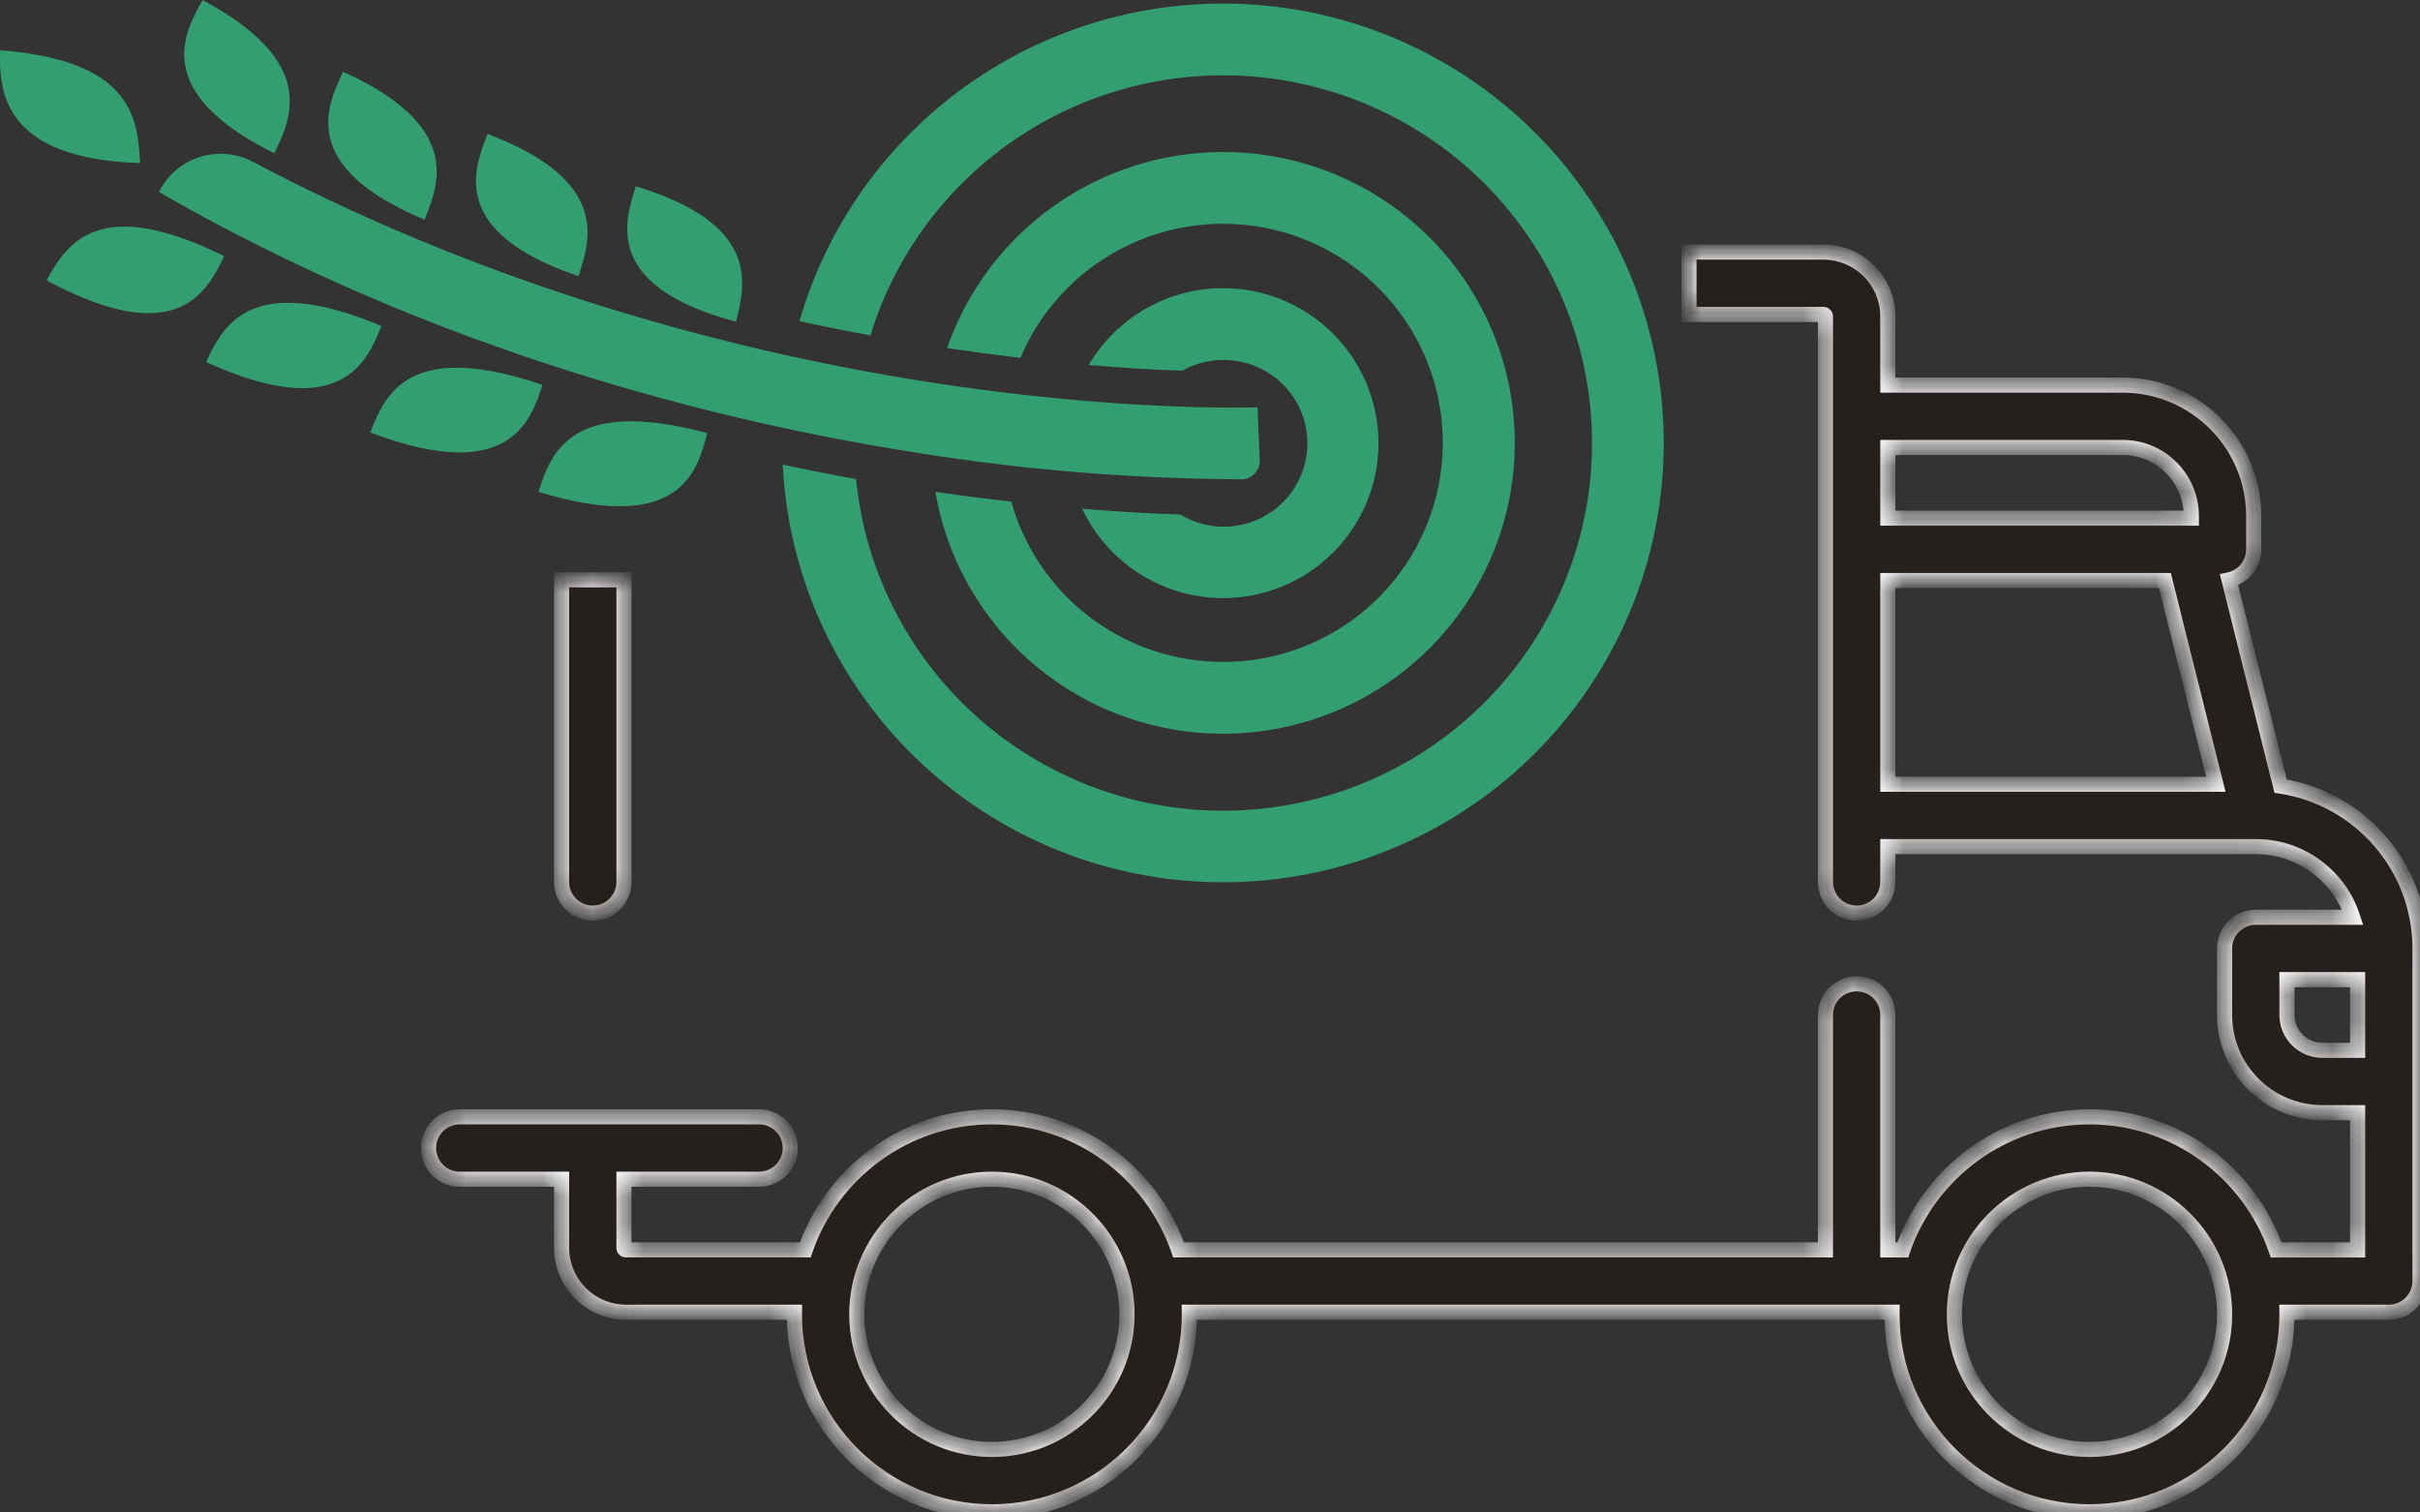 <svg width="96" height="60" viewBox="0 0 96 60" fill="none" xmlns="http://www.w3.org/2000/svg">
  <rect x="0" y="0" width="96" height="60" fill="#333333" stroke="none"/>
  <path
    d="M66 17.576C65.999 22.123 64.214 26.49 61.028 29.744C57.841 32.999 53.505 34.883 48.944 34.995C44.384 35.107 39.96 33.438 36.617 30.343C33.273 27.249 31.276 22.975 31.05 18.433C32.06 18.647 33.03 18.838 33.959 19.005C34.315 22.607 36.002 25.949 38.692 28.38C41.382 30.811 44.883 32.159 48.514 32.161C52.145 32.163 55.647 30.819 58.34 28.39C61.032 25.962 62.723 22.622 63.083 19.021C63.443 15.419 62.447 11.813 60.288 8.902C58.129 5.992 54.962 3.986 51.402 3.273C47.842 2.561 44.143 3.193 41.025 5.048C37.906 6.902 35.591 9.846 34.529 13.307C33.615 13.138 32.677 12.951 31.713 12.741C32.881 8.705 35.472 5.225 39.009 2.941C42.546 0.658 46.791 -0.275 50.963 0.313C55.136 0.901 58.955 2.972 61.718 6.144C64.48 9.316 66.001 13.375 66 17.576ZM48.514 6.029C46.105 6.032 43.757 6.783 41.796 8.177C39.835 9.571 38.358 11.539 37.57 13.809C38.589 13.96 39.56 14.089 40.479 14.197C41.279 12.304 42.725 10.754 44.561 9.823C46.397 8.891 48.505 8.637 50.511 9.107C52.517 9.577 54.291 10.74 55.519 12.39C56.747 14.039 57.349 16.069 57.218 18.119C57.088 20.169 56.233 22.106 54.806 23.588C53.379 25.069 51.472 26 49.423 26.213C47.373 26.426 45.314 25.909 43.611 24.754C41.907 23.598 40.669 21.879 40.117 19.9C39.164 19.793 38.165 19.665 37.104 19.511C37.475 21.679 38.461 23.695 39.944 25.324C41.426 26.952 43.345 28.124 45.474 28.702C47.603 29.279 49.853 29.239 51.959 28.584C54.065 27.93 55.94 26.689 57.363 25.008C58.785 23.328 59.696 21.276 59.989 19.097C60.281 16.917 59.942 14.699 59.012 12.705C58.083 10.711 56.6 9.023 54.74 7.84C52.881 6.657 50.72 6.029 48.514 6.029ZM48.514 23.727C49.596 23.728 50.658 23.444 51.595 22.906C52.532 22.368 53.31 21.594 53.852 20.661C54.394 19.728 54.681 18.67 54.683 17.592C54.685 16.514 54.403 15.454 53.864 14.52C53.326 13.585 52.551 12.807 51.616 12.265C50.681 11.723 49.62 11.436 48.539 11.432C47.457 11.428 46.394 11.707 45.455 12.242C44.516 12.777 43.735 13.549 43.19 14.479C44.635 14.602 45.882 14.674 46.897 14.705C47.391 14.426 47.95 14.28 48.518 14.281C49.031 14.277 49.539 14.391 50 14.615C50.461 14.839 50.864 15.167 51.177 15.572C51.49 15.978 51.704 16.451 51.803 16.953C51.901 17.455 51.881 17.973 51.745 18.466C51.608 18.959 51.359 19.414 51.016 19.795C50.674 20.176 50.247 20.472 49.77 20.661C49.293 20.849 48.778 20.925 48.267 20.882C47.755 20.838 47.261 20.677 46.822 20.411C45.753 20.374 44.444 20.308 42.932 20.184C43.43 21.241 44.219 22.136 45.207 22.763C46.196 23.39 47.342 23.725 48.514 23.727ZM49.248 19.019C49.346 19.018 49.443 18.997 49.533 18.958C49.623 18.919 49.704 18.863 49.771 18.791C49.839 18.721 49.891 18.637 49.926 18.545C49.96 18.454 49.976 18.356 49.972 18.258L49.884 16.156C49.829 16.156 44.458 16.366 36.585 15.117C29.832 14.046 19.946 11.669 10.032 6.418C9.408 6.088 8.68 6.012 8.001 6.206C7.321 6.4 6.744 6.849 6.39 7.459L6.3 7.614C17.347 13.978 28.622 16.734 36.136 17.922C40.33 18.608 44.569 18.971 48.819 19.009L49.248 19.019ZM21.36 19.519C21.716 18.4 22.233 16.833 24.74 16.72C25.588 16.681 26.669 16.809 28.057 17.181C27.684 18.63 27.032 21.24 21.368 19.515L21.36 19.519ZM14.688 17.158C15.094 16.123 15.663 14.691 17.874 14.592C18.781 14.552 19.963 14.736 21.522 15.269C21.052 16.689 20.231 19.25 14.694 17.158H14.688ZM8.175 14.361C8.624 13.406 9.254 12.107 11.207 12.017C12.157 11.975 13.419 12.212 15.131 12.931C14.567 14.318 13.57 16.821 8.175 14.361ZM1.843 11.132C2.329 10.253 2.999 9.079 4.743 8.993C5.73 8.948 7.061 9.256 8.895 10.16C8.239 11.506 7.09 13.941 1.843 11.121V11.132ZM29.19 12.76C23.936 11.356 24.769 8.81 25.224 7.39C30.168 8.894 29.584 11.263 29.19 12.78V12.76ZM22.947 10.955C17.794 9.205 18.793 6.71 19.343 5.315C24.18 7.143 23.44 9.468 22.947 10.955ZM16.842 8.715C11.81 6.613 12.969 4.199 13.611 2.845C18.326 4.985 17.431 7.262 16.842 8.715ZM5.56 6.471C0.031 6.296 -0.037 3.52 0.006 1.993C5.412 2.406 5.449 4.862 5.56 6.471ZM10.883 6.082C5.986 3.645 7.303 1.309 8.036 0C12.614 2.464 11.568 4.668 10.883 6.078"
    style="fill: #339E72 !important;" />
  <g>
    <mask id="path-2-inside-1_256919_14715" fill="white">
      <path fill-rule="evenodd" clip-rule="evenodd"
        d="M22.278 23V34.987C22.278 35.67 22.831 36.224 23.515 36.224C24.198 36.224 24.752 35.67 24.752 34.987V23H22.278ZM67 12.474H72.333C72.379 12.474 72.415 12.511 72.415 12.556V34.987C72.415 35.67 72.969 36.224 73.652 36.224C74.335 36.224 74.889 35.67 74.889 34.987V33.585H89.481C89.482 33.585 89.482 33.585 89.483 33.585C89.483 33.585 89.484 33.585 89.484 33.585L89.488 33.585C91.283 33.586 92.808 34.764 93.332 36.389H89.485C88.802 36.389 88.248 36.942 88.248 37.626V40.264C88.248 42.401 89.987 44.14 92.124 44.14H93.526V49.583H90.292C89.229 46.515 86.313 44.305 82.888 44.305C79.463 44.305 76.547 46.515 75.485 49.583H74.889V40.264C74.889 39.581 74.335 39.027 73.652 39.027C72.969 39.027 72.415 39.581 72.415 40.264V49.582H46.751C45.689 46.514 42.772 44.305 39.348 44.305C35.923 44.305 33.007 46.514 31.944 49.582H24.834C24.788 49.582 24.752 49.545 24.752 49.5V46.779H30.112C30.795 46.779 31.349 46.225 31.349 45.542C31.349 44.858 30.795 44.305 30.112 44.305H18.237C17.554 44.305 17 44.858 17 45.542C17 46.225 17.554 46.779 18.237 46.779H22.278V49.5C22.278 50.91 23.424 52.056 24.834 52.056H31.516C31.516 52.069 31.515 52.081 31.515 52.094C31.514 52.109 31.514 52.124 31.514 52.139C31.514 56.458 35.028 59.973 39.348 59.973C43.667 59.973 47.182 56.458 47.182 52.139C47.182 52.111 47.18 52.084 47.179 52.056H75.056C75.056 52.084 75.054 52.111 75.054 52.139C75.054 56.458 78.569 59.973 82.888 59.973C87.208 59.973 90.722 56.458 90.722 52.139C90.722 52.111 90.72 52.084 90.72 52.056H94.763C95.446 52.056 96 51.502 96 50.819V37.625C96 34.368 93.597 31.661 90.47 31.185L88.424 23.002C88.983 22.883 89.403 22.387 89.403 21.793V20.473C89.403 17.608 87.072 15.278 84.208 15.278H74.889V12.556C74.889 11.147 73.743 10 72.333 10H67V12.474ZM84.208 17.752H74.889V20.555H86.929V20.473C86.929 18.973 85.708 17.752 84.208 17.752ZM74.889 23.029V31.111H87.901L85.881 23.029H74.889ZM33.987 52.139C33.987 55.095 36.392 57.499 39.348 57.499C42.303 57.499 44.708 55.095 44.708 52.139C44.708 49.183 42.303 46.779 39.348 46.779C36.392 46.779 33.987 49.183 33.987 52.139ZM77.528 52.139C77.528 55.095 79.933 57.499 82.888 57.499C85.844 57.499 88.249 55.095 88.249 52.139C88.249 49.183 85.844 46.779 82.888 46.779C79.933 46.779 77.528 49.183 77.528 52.139ZM92.124 41.666H93.526V38.862H90.722V40.264C90.722 41.037 91.351 41.666 92.124 41.666Z" />
    </mask>
    <path fill-rule="evenodd" clip-rule="evenodd"
      d="M22.278 23V34.987C22.278 35.67 22.831 36.224 23.515 36.224C24.198 36.224 24.752 35.67 24.752 34.987V23H22.278ZM67 12.474H72.333C72.379 12.474 72.415 12.511 72.415 12.556V34.987C72.415 35.67 72.969 36.224 73.652 36.224C74.335 36.224 74.889 35.67 74.889 34.987V33.585H89.481C89.482 33.585 89.482 33.585 89.483 33.585C89.483 33.585 89.484 33.585 89.484 33.585L89.488 33.585C91.283 33.586 92.808 34.764 93.332 36.389H89.485C88.802 36.389 88.248 36.942 88.248 37.626V40.264C88.248 42.401 89.987 44.14 92.124 44.14H93.526V49.583H90.292C89.229 46.515 86.313 44.305 82.888 44.305C79.463 44.305 76.547 46.515 75.485 49.583H74.889V40.264C74.889 39.581 74.335 39.027 73.652 39.027C72.969 39.027 72.415 39.581 72.415 40.264V49.582H46.751C45.689 46.514 42.772 44.305 39.348 44.305C35.923 44.305 33.007 46.514 31.944 49.582H24.834C24.788 49.582 24.752 49.545 24.752 49.5V46.779H30.112C30.795 46.779 31.349 46.225 31.349 45.542C31.349 44.858 30.795 44.305 30.112 44.305H18.237C17.554 44.305 17 44.858 17 45.542C17 46.225 17.554 46.779 18.237 46.779H22.278V49.5C22.278 50.91 23.424 52.056 24.834 52.056H31.516C31.516 52.069 31.515 52.081 31.515 52.094C31.514 52.109 31.514 52.124 31.514 52.139C31.514 56.458 35.028 59.973 39.348 59.973C43.667 59.973 47.182 56.458 47.182 52.139C47.182 52.111 47.18 52.084 47.179 52.056H75.056C75.056 52.084 75.054 52.111 75.054 52.139C75.054 56.458 78.569 59.973 82.888 59.973C87.208 59.973 90.722 56.458 90.722 52.139C90.722 52.111 90.72 52.084 90.72 52.056H94.763C95.446 52.056 96 51.502 96 50.819V37.625C96 34.368 93.597 31.661 90.47 31.185L88.424 23.002C88.983 22.883 89.403 22.387 89.403 21.793V20.473C89.403 17.608 87.072 15.278 84.208 15.278H74.889V12.556C74.889 11.147 73.743 10 72.333 10H67V12.474ZM84.208 17.752H74.889V20.555H86.929V20.473C86.929 18.973 85.708 17.752 84.208 17.752ZM74.889 23.029V31.111H87.901L85.881 23.029H74.889ZM33.987 52.139C33.987 55.095 36.392 57.499 39.348 57.499C42.303 57.499 44.708 55.095 44.708 52.139C44.708 49.183 42.303 46.779 39.348 46.779C36.392 46.779 33.987 49.183 33.987 52.139ZM77.528 52.139C77.528 55.095 79.933 57.499 82.888 57.499C85.844 57.499 88.249 55.095 88.249 52.139C88.249 49.183 85.844 46.779 82.888 46.779C79.933 46.779 77.528 49.183 77.528 52.139ZM92.124 41.666H93.526V38.862H90.722V40.264C90.722 41.037 91.351 41.666 92.124 41.666Z"
      fill="#25201D" />
    <path
      d="M22.278 23V22.7H21.978V23H22.278ZM24.752 23H25.052V22.7H24.752V23ZM67 12.474H66.7V12.774H67V12.474ZM74.889 33.585V33.285H74.589V33.585H74.889ZM89.483 33.585L89.438 33.882L89.439 33.882L89.483 33.585ZM89.484 33.585V33.885L89.498 33.885L89.484 33.585ZM89.488 33.585L89.488 33.285L89.474 33.285L89.488 33.585ZM93.332 36.389V36.688H93.743L93.617 36.297L93.332 36.389ZM93.526 44.14H93.826V43.84H93.526V44.14ZM93.526 49.583V49.883H93.826V49.583H93.526ZM90.292 49.583L90.008 49.681L90.078 49.883H90.292V49.583ZM75.485 49.583V49.883H75.698L75.768 49.681L75.485 49.583ZM74.889 49.583H74.589V49.883H74.889V49.583ZM72.415 49.582V49.882H72.715V49.582H72.415ZM46.751 49.582L46.468 49.681L46.538 49.882H46.751V49.582ZM31.944 49.582V49.882H32.158L32.228 49.681L31.944 49.582ZM24.752 46.779V46.479H24.452V46.779H24.752ZM22.278 46.779H22.578V46.479H22.278V46.779ZM31.516 52.056L31.816 52.06L31.819 51.756H31.516V52.056ZM31.515 52.094L31.215 52.083L31.215 52.083L31.515 52.094ZM47.179 52.056V51.756H46.876L46.88 52.06L47.179 52.056ZM75.056 52.056L75.356 52.06L75.36 51.756H75.056V52.056ZM90.72 52.056V51.756H90.417L90.42 52.06L90.72 52.056ZM96 37.625L95.7 37.625V37.625H96ZM90.47 31.185L90.179 31.258L90.227 31.452L90.425 31.482L90.47 31.185ZM88.424 23.002L88.362 22.709L88.058 22.773L88.133 23.075L88.424 23.002ZM74.889 15.278H74.59V15.578H74.889V15.278ZM67 10V9.7H66.7V10H67ZM74.889 17.752V17.452H74.59V17.752H74.889ZM74.889 20.555H74.59V20.855H74.889V20.555ZM86.929 20.555V20.855H87.229V20.555H86.929ZM74.889 31.111H74.59V31.411H74.889V31.111ZM74.889 23.029V22.729H74.59V23.029H74.889ZM87.901 31.111V31.411H88.285L88.192 31.038L87.901 31.111ZM85.881 23.029L86.172 22.957L86.115 22.729H85.881V23.029ZM93.526 41.666V41.966H93.826V41.666H93.526ZM93.526 38.862H93.826V38.562H93.526V38.862ZM90.722 38.862V38.562H90.422V38.862H90.722ZM21.978 23V34.987H22.578V23H21.978ZM21.978 34.987C21.978 35.835 22.666 36.524 23.515 36.524V35.924C22.997 35.924 22.578 35.504 22.578 34.987H21.978ZM23.515 36.524C24.363 36.524 25.052 35.836 25.052 34.987H24.452C24.452 35.504 24.032 35.924 23.515 35.924V36.524ZM25.052 34.987V23H24.452V34.987H25.052ZM24.752 22.7H22.278V23.3H24.752V22.7ZM67 12.774H72.333V12.174H67V12.774ZM72.333 12.774C72.213 12.774 72.115 12.677 72.115 12.556H72.715C72.715 12.345 72.544 12.174 72.333 12.174V12.774ZM72.115 12.556V34.987H72.715V12.556H72.115ZM72.115 34.987C72.115 35.836 72.803 36.524 73.652 36.524V35.924C73.135 35.924 72.715 35.504 72.715 34.987H72.115ZM73.652 36.524C74.501 36.524 75.189 35.836 75.189 34.987H74.589C74.589 35.504 74.17 35.924 73.652 35.924V36.524ZM75.189 34.987V33.585H74.589V34.987H75.189ZM74.889 33.885H89.481V33.285H74.889V33.885ZM89.481 33.885C89.457 33.885 89.437 33.881 89.438 33.882L89.527 33.288C89.527 33.288 89.527 33.288 89.526 33.288C89.526 33.288 89.525 33.288 89.524 33.288C89.521 33.287 89.518 33.287 89.514 33.286C89.506 33.285 89.494 33.285 89.481 33.285V33.885ZM89.439 33.882C89.439 33.882 89.439 33.882 89.439 33.882C89.439 33.882 89.44 33.882 89.44 33.882C89.44 33.882 89.441 33.882 89.442 33.882C89.444 33.882 89.447 33.883 89.451 33.883C89.459 33.884 89.47 33.885 89.484 33.885V33.285C89.498 33.285 89.509 33.286 89.516 33.287C89.522 33.287 89.528 33.288 89.527 33.288L89.439 33.882ZM89.498 33.885L89.501 33.885L89.474 33.285L89.471 33.285L89.498 33.885ZM89.487 33.885C91.149 33.886 92.561 34.977 93.046 36.481L93.617 36.297C93.055 34.553 91.418 33.286 89.488 33.285L89.487 33.885ZM93.332 36.089H89.485V36.688H93.332V36.089ZM89.485 36.089C88.636 36.089 87.948 36.777 87.948 37.626H88.548C88.548 37.108 88.968 36.688 89.485 36.688V36.089ZM87.948 37.626V40.264H88.548V37.626H87.948ZM87.948 40.264C87.948 42.567 89.821 44.44 92.124 44.44V43.84C90.153 43.84 88.548 42.236 88.548 40.264H87.948ZM92.124 44.44H93.526V43.84H92.124V44.44ZM93.226 44.14V49.583H93.826V44.14H93.226ZM93.526 49.283H90.292V49.883H93.526V49.283ZM90.575 49.484C89.472 46.3 86.445 44.005 82.888 44.005V44.605C86.18 44.605 88.986 46.73 90.008 49.681L90.575 49.484ZM82.888 44.005C79.331 44.005 76.304 46.3 75.201 49.484L75.768 49.681C76.79 46.73 79.596 44.605 82.888 44.605V44.005ZM75.485 49.283H74.889V49.883H75.485V49.283ZM75.189 49.583V40.264H74.589V49.583H75.189ZM75.189 40.264C75.189 39.415 74.501 38.727 73.652 38.727V39.327C74.17 39.327 74.589 39.747 74.589 40.264H75.189ZM73.652 38.727C72.803 38.727 72.115 39.415 72.115 40.264H72.715C72.715 39.747 73.135 39.327 73.652 39.327V38.727ZM72.115 40.264V49.582H72.715V40.264H72.115ZM72.415 49.282H46.751V49.882H72.415V49.282ZM47.035 49.484C45.932 46.3 42.904 44.005 39.348 44.005V44.605C42.64 44.605 45.446 46.729 46.468 49.681L47.035 49.484ZM39.348 44.005C35.791 44.005 32.763 46.3 31.661 49.484L32.228 49.681C33.25 46.729 36.055 44.605 39.348 44.605V44.005ZM31.944 49.282H24.834V49.882H31.944V49.282ZM24.834 49.282C24.954 49.282 25.052 49.38 25.052 49.5H24.452C24.452 49.711 24.623 49.882 24.834 49.882V49.282ZM25.052 49.5V46.779H24.452V49.5H25.052ZM24.752 47.079H30.112V46.479H24.752V47.079ZM30.112 47.079C30.96 47.079 31.649 46.391 31.649 45.542H31.049C31.049 46.059 30.629 46.479 30.112 46.479V47.079ZM31.649 45.542C31.649 44.693 30.961 44.005 30.112 44.005V44.605C30.629 44.605 31.049 45.024 31.049 45.542H31.649ZM30.112 44.005H18.237V44.605H30.112V44.005ZM18.237 44.005C17.388 44.005 16.7 44.693 16.7 45.542H17.3C17.3 45.024 17.72 44.605 18.237 44.605V44.005ZM16.7 45.542C16.7 46.391 17.388 47.079 18.237 47.079V46.479C17.72 46.479 17.3 46.059 17.3 45.542H16.7ZM18.237 47.079H22.278V46.479H18.237V47.079ZM21.978 46.779V49.5H22.578V46.779H21.978ZM21.978 49.5C21.978 51.075 23.259 52.356 24.834 52.356V51.756C23.59 51.756 22.578 50.744 22.578 49.5H21.978ZM24.834 52.356H31.516V51.756H24.834V52.356ZM31.216 52.053C31.216 52.061 31.215 52.069 31.215 52.083L31.815 52.105C31.815 52.093 31.816 52.077 31.816 52.06L31.216 52.053ZM31.215 52.083C31.214 52.097 31.214 52.117 31.214 52.139H31.814C31.814 52.13 31.814 52.121 31.815 52.105L31.215 52.083ZM31.214 52.139C31.214 56.624 34.862 60.273 39.348 60.273V59.673C35.194 59.673 31.814 56.293 31.814 52.139H31.214ZM39.348 60.273C43.833 60.273 47.482 56.624 47.482 52.139H46.882C46.882 56.293 43.502 59.673 39.348 59.673V60.273ZM47.482 52.139C47.482 52.119 47.481 52.1 47.48 52.086C47.48 52.071 47.48 52.062 47.479 52.053L46.88 52.06C46.88 52.078 46.88 52.096 46.881 52.108C46.881 52.122 46.882 52.131 46.882 52.139H47.482ZM47.179 52.356H75.056V51.756H47.179V52.356ZM74.756 52.053C74.756 52.062 74.756 52.071 74.755 52.087C74.755 52.1 74.754 52.119 74.754 52.139H75.354C75.354 52.131 75.354 52.122 75.355 52.108C75.355 52.096 75.356 52.078 75.356 52.06L74.756 52.053ZM74.754 52.139C74.754 56.624 78.403 60.273 82.888 60.273V59.673C78.734 59.673 75.354 56.293 75.354 52.139H74.754ZM82.888 60.273C87.373 60.273 91.022 56.624 91.022 52.139H90.422C90.422 56.293 87.042 59.673 82.888 59.673V60.273ZM91.022 52.139C91.022 52.119 91.021 52.1 91.021 52.086C91.02 52.071 91.02 52.062 91.02 52.053L90.42 52.06C90.42 52.078 90.421 52.096 90.421 52.108C90.422 52.122 90.422 52.131 90.422 52.139H91.022ZM90.72 52.356H94.763V51.756H90.72V52.356ZM94.763 52.356C95.612 52.356 96.3 51.668 96.3 50.819H95.7C95.7 51.337 95.28 51.756 94.763 51.756V52.356ZM96.3 50.819V37.625H95.7V50.819H96.3ZM96.3 37.625C96.3 34.217 93.786 31.387 90.515 30.889L90.425 31.482C93.407 31.936 95.7 34.518 95.7 37.625L96.3 37.625ZM90.761 31.112L88.715 22.929L88.133 23.075L90.179 31.258L90.761 31.112ZM88.486 23.296C89.181 23.148 89.703 22.532 89.703 21.793H89.103C89.103 22.242 88.785 22.619 88.362 22.709L88.486 23.296ZM89.703 21.793V20.473H89.103V21.793H89.703ZM89.703 20.473C89.703 17.443 87.238 14.978 84.208 14.978V15.578C86.907 15.578 89.103 17.774 89.103 20.473H89.703ZM84.208 14.978H74.889V15.578H84.208V14.978ZM75.189 15.278V12.556H74.59V15.278H75.189ZM75.189 12.556C75.189 10.981 73.909 9.7 72.333 9.7V10.3C73.577 10.3 74.59 11.312 74.59 12.556H75.189ZM72.333 9.7H67V10.3H72.333V9.7ZM66.7 10V12.474H67.3V10H66.7ZM74.889 18.052H84.208V17.452H74.889V18.052ZM75.189 20.555V17.752H74.59V20.555H75.189ZM86.929 20.256H74.889V20.855H86.929V20.256ZM86.629 20.473V20.555H87.229V20.473H86.629ZM84.208 18.052C85.543 18.052 86.629 19.138 86.629 20.473H87.229C87.229 18.807 85.874 17.452 84.208 17.452V18.052ZM75.189 31.111V23.029H74.59V31.111H75.189ZM87.901 30.811H74.889V31.411H87.901V30.811ZM85.59 23.102L87.61 31.183L88.192 31.038L86.172 22.957L85.59 23.102ZM74.889 23.329H85.881V22.729H74.889V23.329ZM39.348 57.199C36.558 57.199 34.288 54.929 34.288 52.139H33.688C33.688 55.26 36.226 57.799 39.348 57.799V57.199ZM44.408 52.139C44.408 54.929 42.138 57.199 39.348 57.199V57.799C42.469 57.799 45.008 55.26 45.008 52.139H44.408ZM39.348 47.079C42.138 47.079 44.408 49.349 44.408 52.139H45.008C45.008 49.018 42.469 46.479 39.348 46.479V47.079ZM34.288 52.139C34.288 49.349 36.558 47.079 39.348 47.079V46.479C36.226 46.479 33.688 49.018 33.688 52.139H34.288ZM82.888 57.199C80.099 57.199 77.828 54.929 77.828 52.139H77.228C77.228 55.26 79.767 57.799 82.888 57.799V57.199ZM87.949 52.139C87.949 54.929 85.678 57.199 82.888 57.199V57.799C86.01 57.799 88.549 55.26 88.549 52.139H87.949ZM82.888 47.079C85.678 47.079 87.949 49.349 87.949 52.139H88.549C88.549 49.018 86.01 46.479 82.888 46.479V47.079ZM77.828 52.139C77.828 49.349 80.099 47.079 82.888 47.079V46.479C79.767 46.479 77.228 49.018 77.228 52.139H77.828ZM93.526 41.366H92.124V41.966H93.526V41.366ZM93.226 38.862V41.666H93.826V38.862H93.226ZM90.722 39.162H93.526V38.562H90.722V39.162ZM91.022 40.264V38.862H90.422V40.264H91.022ZM92.124 41.366C91.517 41.366 91.022 40.871 91.022 40.264H90.422C90.422 41.203 91.186 41.966 92.124 41.966V41.366Z"
      fill="white" mask="url(#path-2-inside-1_256919_14715)" />
  </g>
</svg>
